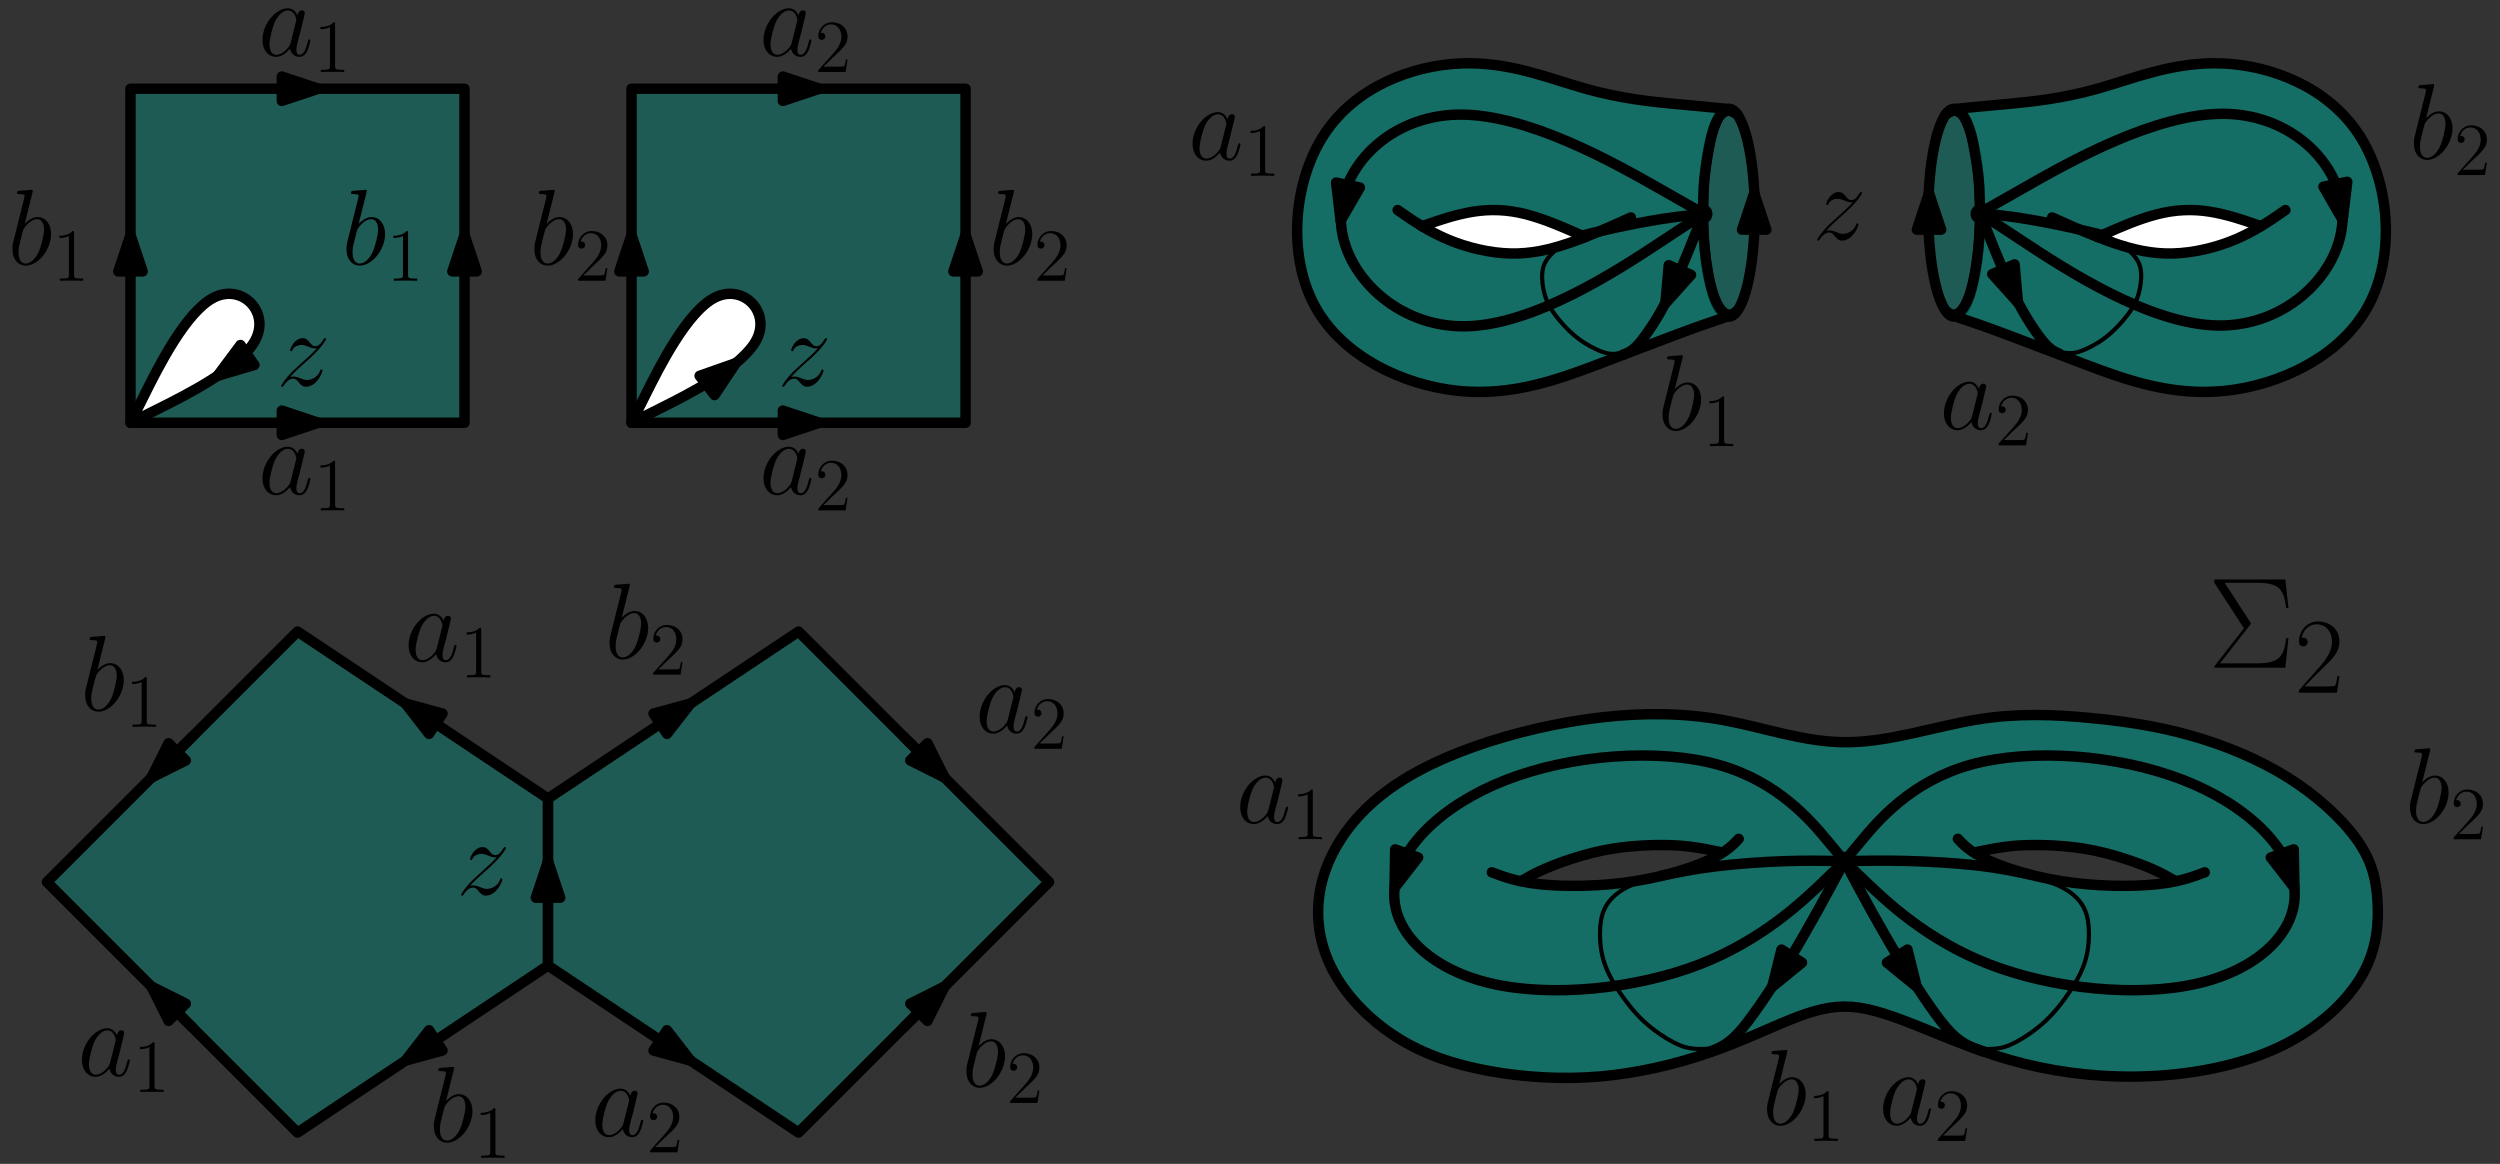 <?xml version="1.0" encoding="UTF-8"?>
<svg xmlns="http://www.w3.org/2000/svg" xmlns:xlink="http://www.w3.org/1999/xlink" width="479pt" height="223pt" viewBox="0 0 479 223" version="1.1">
<rect x="0" y="0" width="479" height="223" fill="#333333" stroke="none"/>
<defs>
<g>
<symbol overflow="visible" id="glyph0-0">
<path style="stroke:none;" d=""/>
</symbol>
<symbol overflow="visible" id="glyph0-1">
<path style="stroke:none;" d="M 2.625 -1.672 C 3.516 -2.688 4.234 -3.328 5.266 -4.25 C 6.5 -5.328 7.047 -5.844 7.328 -6.156 C 8.781 -7.578 9.5 -8.781 9.5 -8.938 C 9.5 -9.109 9.344 -9.109 9.297 -9.109 C 9.156 -9.109 9.109 -9.031 9 -8.875 C 8.484 -8 8 -7.562 7.453 -7.562 C 7.016 -7.562 6.797 -7.75 6.406 -8.234 C 5.969 -8.766 5.625 -9.109 5.016 -9.109 C 3.516 -9.109 2.609 -7.234 2.609 -6.797 C 2.609 -6.734 2.625 -6.609 2.812 -6.609 C 2.969 -6.609 3 -6.688 3.062 -6.844 C 3.406 -7.656 4.406 -7.812 4.797 -7.812 C 5.219 -7.812 5.641 -7.656 6.078 -7.484 C 6.859 -7.141 7.188 -7.141 7.391 -7.141 C 7.547 -7.141 7.625 -7.141 7.719 -7.172 C 7.047 -6.359 5.922 -5.375 5 -4.531 L 2.906 -2.609 C 1.656 -1.328 0.891 -0.109 0.891 0.047 C 0.891 0.172 0.984 0.203 1.109 0.203 C 1.234 0.203 1.266 0.188 1.406 -0.062 C 1.734 -0.578 2.391 -1.344 3.156 -1.344 C 3.594 -1.344 3.797 -1.203 4.219 -0.688 C 4.609 -0.234 4.953 0.203 5.625 0.203 C 7.641 0.203 8.797 -2.422 8.797 -2.891 C 8.797 -2.969 8.781 -3.094 8.578 -3.094 C 8.406 -3.094 8.391 -3.016 8.328 -2.812 C 7.875 -1.594 6.656 -1.094 5.844 -1.094 C 5.406 -1.094 5 -1.234 4.562 -1.422 C 3.734 -1.75 3.516 -1.75 3.25 -1.75 C 3.031 -1.75 2.812 -1.75 2.625 -1.672 Z M 2.625 -1.672 "/>
</symbol>
<symbol overflow="visible" id="glyph1-0">
<path style="stroke:none;" d=""/>
</symbol>
<symbol overflow="visible" id="glyph1-1">
<path style="stroke:none;" d="M 6.219 -2.453 C 6.109 -2.109 6.109 -2.062 5.828 -1.672 C 5.375 -1.094 4.469 -0.203 3.484 -0.203 C 2.641 -0.203 2.172 -0.969 2.172 -2.188 C 2.172 -3.328 2.812 -5.641 3.203 -6.5 C 3.906 -7.953 4.875 -8.703 5.688 -8.703 C 7.047 -8.703 7.312 -7 7.312 -6.844 C 7.312 -6.812 7.25 -6.547 7.234 -6.5 Z M 7.547 -7.75 C 7.312 -8.281 6.75 -9.109 5.688 -9.109 C 3.344 -9.109 0.828 -6.094 0.828 -3.031 C 0.828 -0.984 2.031 0.203 3.422 0.203 C 4.562 0.203 5.531 -0.688 6.109 -1.359 C 6.328 -0.141 7.297 0.203 7.906 0.203 C 8.531 0.203 9.031 -0.172 9.406 -0.906 C 9.734 -1.609 10.016 -2.875 10.016 -2.953 C 10.016 -3.062 9.938 -3.141 9.812 -3.141 C 9.625 -3.141 9.609 -3.031 9.516 -2.734 C 9.219 -1.516 8.812 -0.203 7.969 -0.203 C 7.375 -0.203 7.328 -0.75 7.328 -1.156 C 7.328 -1.625 7.391 -1.859 7.578 -2.672 C 7.719 -3.188 7.828 -3.641 8 -4.234 C 8.766 -7.328 8.938 -8.078 8.938 -8.203 C 8.938 -8.484 8.719 -8.719 8.406 -8.719 C 7.75 -8.719 7.578 -8 7.547 -7.75 Z M 7.547 -7.75 "/>
</symbol>
<symbol overflow="visible" id="glyph2-0">
<path style="stroke:none;" d=""/>
</symbol>
<symbol overflow="visible" id="glyph2-1">
<path style="stroke:none;" d="M 4.125 -9.188 C 4.125 -9.531 4.125 -9.531 3.844 -9.531 C 3.5 -9.156 2.781 -8.625 1.312 -8.625 L 1.312 -8.203 C 1.641 -8.203 2.359 -8.203 3.141 -8.578 L 3.141 -1.109 C 3.141 -0.594 3.094 -0.422 1.844 -0.422 L 1.391 -0.422 L 1.391 0 C 1.781 -0.031 3.172 -0.031 3.641 -0.031 C 4.109 -0.031 5.5 -0.031 5.875 0 L 5.875 -0.422 L 5.438 -0.422 C 4.172 -0.422 4.125 -0.594 4.125 -1.109 Z M 4.125 -9.188 "/>
</symbol>
<symbol overflow="visible" id="glyph2-2">
<path style="stroke:none;" d="M 6.312 -2.406 L 6 -2.406 C 5.953 -2.172 5.844 -1.375 5.688 -1.141 C 5.594 -1.016 4.781 -1.016 4.344 -1.016 L 1.688 -1.016 C 2.078 -1.344 2.953 -2.266 3.328 -2.609 C 5.516 -4.625 6.312 -5.359 6.312 -6.781 C 6.312 -8.438 5 -9.531 3.344 -9.531 C 1.672 -9.531 0.703 -8.125 0.703 -6.891 C 0.703 -6.156 1.328 -6.156 1.375 -6.156 C 1.672 -6.156 2.047 -6.375 2.047 -6.828 C 2.047 -7.234 1.781 -7.5 1.375 -7.5 C 1.25 -7.5 1.219 -7.5 1.172 -7.484 C 1.453 -8.469 2.219 -9.125 3.156 -9.125 C 4.375 -9.125 5.125 -8.109 5.125 -6.781 C 5.125 -5.562 4.422 -4.5 3.594 -3.578 L 0.703 -0.344 L 0.703 0 L 5.938 0 Z M 6.312 -2.406 "/>
</symbol>
<symbol overflow="visible" id="glyph3-0">
<path style="stroke:none;" d=""/>
</symbol>
<symbol overflow="visible" id="glyph3-1">
<path style="stroke:none;" d="M 4.766 -13.812 C 4.797 -13.906 4.828 -14.031 4.828 -14.125 C 4.828 -14.328 4.625 -14.328 4.578 -14.328 C 4.562 -14.328 3.828 -14.281 3.453 -14.234 C 3.094 -14.219 2.781 -14.172 2.422 -14.156 C 1.922 -14.109 1.781 -14.094 1.781 -13.719 C 1.781 -13.516 1.984 -13.516 2.188 -13.516 C 3.25 -13.516 3.25 -13.328 3.25 -13.109 C 3.25 -12.969 3.078 -12.375 3 -12 L 2.5 -10.016 C 2.297 -9.188 1.109 -4.5 1.031 -4.125 C 0.922 -3.609 0.922 -3.266 0.922 -3 C 0.922 -0.891 2.109 0.203 3.453 0.203 C 5.844 0.203 8.328 -2.875 8.328 -5.859 C 8.328 -7.766 7.25 -9.109 5.703 -9.109 C 4.625 -9.109 3.656 -8.219 3.266 -7.812 Z M 3.469 -0.203 C 2.812 -0.203 2.094 -0.703 2.094 -2.312 C 2.094 -3 2.141 -3.391 2.516 -4.828 C 2.578 -5.109 2.906 -6.422 3 -6.688 C 3.031 -6.859 4.25 -8.703 5.656 -8.703 C 6.562 -8.703 6.984 -7.781 6.984 -6.719 C 6.984 -5.719 6.406 -3.391 5.891 -2.312 C 5.375 -1.203 4.422 -0.203 3.469 -0.203 Z M 3.469 -0.203 "/>
</symbol>
<symbol overflow="visible" id="glyph4-0">
<path style="stroke:none;" d=""/>
</symbol>
<symbol overflow="visible" id="glyph4-1">
<path style="stroke:none;" d="M 4.125 -9.188 C 4.125 -9.531 4.125 -9.531 3.844 -9.531 C 3.5 -9.156 2.781 -8.625 1.312 -8.625 L 1.312 -8.203 C 1.641 -8.203 2.359 -8.203 3.141 -8.578 L 3.141 -1.109 C 3.141 -0.594 3.094 -0.422 1.844 -0.422 L 1.391 -0.422 L 1.391 0 C 1.781 -0.031 3.172 -0.031 3.641 -0.031 C 4.109 -0.031 5.5 -0.031 5.875 0 L 5.875 -0.422 L 5.438 -0.422 C 4.172 -0.422 4.125 -0.594 4.125 -1.109 Z M 4.125 -9.188 "/>
</symbol>
<symbol overflow="visible" id="glyph4-2">
<path style="stroke:none;" d="M 6.312 -2.406 L 6 -2.406 C 5.953 -2.172 5.844 -1.375 5.688 -1.141 C 5.594 -1.016 4.781 -1.016 4.344 -1.016 L 1.688 -1.016 C 2.078 -1.344 2.953 -2.266 3.328 -2.609 C 5.516 -4.625 6.312 -5.359 6.312 -6.781 C 6.312 -8.438 5 -9.531 3.344 -9.531 C 1.672 -9.531 0.703 -8.125 0.703 -6.891 C 0.703 -6.156 1.328 -6.156 1.375 -6.156 C 1.672 -6.156 2.047 -6.375 2.047 -6.828 C 2.047 -7.234 1.781 -7.5 1.375 -7.5 C 1.25 -7.5 1.219 -7.5 1.172 -7.484 C 1.453 -8.469 2.219 -9.125 3.156 -9.125 C 4.375 -9.125 5.125 -8.109 5.125 -6.781 C 5.125 -5.562 4.422 -4.5 3.594 -3.578 L 0.703 -0.344 L 0.703 0 L 5.938 0 Z M 6.312 -2.406 "/>
</symbol>
<symbol overflow="visible" id="glyph5-0">
<path style="stroke:none;" d=""/>
</symbol>
<symbol overflow="visible" id="glyph5-1">
<path style="stroke:none;" d="M 8 -8.156 C 8.172 -8.344 8.172 -8.406 8.172 -8.469 C 8.172 -8.578 8.078 -8.719 8.047 -8.766 L 3.172 -16.281 L 9.172 -16.281 C 13.281 -16.281 14.516 -15.391 14.938 -11.453 L 15.391 -11.453 L 14.797 -16.922 L 1.688 -16.922 C 1.172 -16.922 1.141 -16.906 1.141 -16.375 L 6.859 -7.562 L 1.344 -0.469 C 1.172 -0.25 1.172 -0.219 1.172 -0.172 C 1.172 0 1.312 0 1.688 0 L 14.797 0 L 15.391 -5.672 L 14.938 -5.672 C 14.547 -1.656 13.141 -0.844 9.125 -0.844 L 2.281 -0.844 Z M 8 -8.156 "/>
</symbol>
<symbol overflow="visible" id="glyph6-0">
<path style="stroke:none;" d=""/>
</symbol>
<symbol overflow="visible" id="glyph6-1">
<path style="stroke:none;" d="M 8.609 -3.203 L 8.234 -3.203 C 8.031 -1.734 7.875 -1.484 7.781 -1.359 C 7.688 -1.203 6.203 -1.203 5.906 -1.203 L 1.938 -1.203 C 2.688 -2 4.125 -3.469 5.891 -5.172 C 7.141 -6.359 8.609 -7.766 8.609 -9.812 C 8.609 -12.25 6.672 -13.656 4.5 -13.656 C 2.234 -13.656 0.844 -11.656 0.844 -9.797 C 0.844 -8.984 1.453 -8.875 1.688 -8.875 C 1.906 -8.875 2.516 -9 2.516 -9.734 C 2.516 -10.375 1.984 -10.562 1.688 -10.562 C 1.562 -10.562 1.453 -10.531 1.359 -10.5 C 1.75 -12.25 2.953 -13.109 4.219 -13.109 C 6.016 -13.109 7.188 -11.688 7.188 -9.812 C 7.188 -8.016 6.141 -6.469 4.953 -5.125 L 0.844 -0.469 L 0.844 0 L 8.125 0 Z M 8.609 -3.203 "/>
</symbol>
</g>
</defs>
<g id="surface26157">
<path style=" stroke:none;fill-rule:evenodd;fill:rgb(0%,58.8%,53.3%);fill-opacity:0.6;" d="M 291.355 168.855 C 291.355 168.855 291.355 168.855 291.832 168.598 C 292.305 168.336 293.254 167.82 294.859 167.109 C 296.461 166.398 298.727 165.492 300.801 164.785 C 302.875 164.074 304.762 163.559 306.695 163.152 C 308.629 162.746 310.609 162.449 312.516 162.262 C 314.422 162.074 316.254 161.992 318.062 161.992 C 319.871 161.996 321.656 162.082 322.98 162.191 C 324.309 162.297 325.176 162.426 326.227 162.656 C 327.281 162.887 328.516 163.223 329.137 163.387 C 329.754 163.555 329.754 163.555 329.754 163.555 C 329.754 163.555 329.754 163.555 329.074 163.883 C 328.398 164.211 327.043 164.867 324.797 165.656 C 322.547 166.441 319.41 167.359 316.418 168.02 C 313.43 168.68 310.586 169.082 307.988 169.324 C 305.387 169.566 303.031 169.648 301.176 169.66 C 299.32 169.672 297.965 169.617 296.414 169.473 C 294.859 169.328 293.109 169.09 292.234 168.973 C 291.355 168.855 291.355 168.855 291.355 168.855 Z M 378.426 163.305 C 378.426 163.305 378.426 163.305 379.406 163.129 C 380.387 162.949 382.348 162.59 384.359 162.359 C 386.371 162.125 388.434 162.02 390.574 162.031 C 392.715 162.043 394.934 162.172 396.973 162.406 C 399.012 162.637 400.875 162.965 402.707 163.395 C 404.535 163.824 406.336 164.352 407.953 164.891 C 409.57 165.43 411.012 165.984 412.367 166.668 C 413.723 167.355 414.992 168.168 415.629 168.578 C 416.266 168.984 416.27 168.984 416.27 168.984 C 416.27 168.984 416.27 168.984 415.422 169.086 C 414.578 169.188 412.891 169.391 411.355 169.516 C 409.82 169.641 408.445 169.688 406.699 169.672 C 404.953 169.656 402.844 169.578 400.648 169.398 C 398.449 169.215 396.168 168.926 394.078 168.57 C 391.992 168.219 390.094 167.793 388.449 167.363 C 386.805 166.934 385.406 166.5 383.777 165.82 C 382.148 165.145 380.289 164.227 379.359 163.766 C 378.426 163.305 378.426 163.305 378.426 163.305 Z M 330.5 138.023 C 322.77 136.582 314.934 136.516 306.801 137.453 C 298.668 138.391 290.23 140.332 282.699 142.977 C 275.168 145.621 268.539 148.969 263.453 153.352 C 258.363 157.738 254.816 163.16 253.344 168.75 C 251.871 174.34 252.473 180.098 255.082 185.355 C 257.695 190.609 262.312 195.363 267.57 198.711 C 272.824 202.059 278.715 204 285.344 205.203 C 291.973 206.41 299.336 206.879 306.633 206.242 C 313.93 205.605 321.16 203.867 327.387 201.723 C 333.613 199.582 338.836 197.035 343.188 195.297 C 347.539 193.555 351.02 192.617 354.867 192.918 C 358.719 193.223 362.938 194.762 368.324 196.938 C 373.715 199.113 380.277 201.926 387.773 203.797 C 395.273 205.672 403.707 206.609 412.344 206.176 C 420.98 205.738 429.816 203.934 436.98 200.484 C 444.145 197.035 449.633 191.949 452.547 186.895 C 455.457 181.84 455.793 176.82 455.523 172.566 C 455.258 168.316 454.387 164.836 451.574 160.887 C 448.762 156.934 444.012 152.516 438.352 148.969 C 432.695 145.422 426.137 142.742 419.742 140.934 C 413.348 139.125 407.121 138.191 400.426 137.555 C 393.73 136.918 386.57 136.582 378.668 137.887 C 370.77 139.195 362.133 142.141 354 142.207 C 345.863 142.273 338.234 139.461 330.5 138.023 Z M 330.5 138.023 "/>
<path style="fill-rule:evenodd;fill:rgb(0%,58.8%,53.3%);fill-opacity:0.4;stroke-width:2;stroke-linecap:butt;stroke-linejoin:round;stroke:rgb(0%,0%,0%);stroke-opacity:1;stroke-miterlimit:10;" d="M 64 768 L 64 704 L 128 704 L 128 768 Z M 64 768 " transform="matrix(1,0,0,-1,-39,785)"/>
<path style="fill-rule:evenodd;fill:rgb(0%,58.8%,53.3%);fill-opacity:0.4;stroke-width:2;stroke-linecap:butt;stroke-linejoin:round;stroke:rgb(0%,0%,0%);stroke-opacity:1;stroke-miterlimit:10;" d="M 160 768 L 160 704 L 224 704 L 224 768 Z M 160 768 " transform="matrix(1,0,0,-1,-39,785)"/>
<path style="fill-rule:evenodd;fill:rgb(0%,58.8%,53.3%);fill-opacity:0.4;stroke-width:2;stroke-linecap:butt;stroke-linejoin:round;stroke:rgb(0%,0%,0%);stroke-opacity:1;stroke-miterlimit:10;" d="M 144 600 L 144 632 L 96 664 L 48 616 L 96 568 Z M 144 600 " transform="matrix(1,0,0,-1,-39,785)"/>
<path style="fill-rule:evenodd;fill:rgb(0%,58.8%,53.3%);fill-opacity:0.4;stroke-width:2;stroke-linecap:butt;stroke-linejoin:round;stroke:rgb(0%,0%,0%);stroke-opacity:1;stroke-miterlimit:10;" d="M 144 632 L 192 664 L 240 616 L 192 568 L 144 600 Z M 144 632 " transform="matrix(1,0,0,-1,-39,785)"/>
<path style="fill-rule:evenodd;fill:rgb(100%,100%,100%);fill-opacity:1;stroke-width:2;stroke-linecap:butt;stroke-linejoin:round;stroke:rgb(0%,0%,0%);stroke-opacity:1;stroke-miterlimit:10;" d="M 160 704 C 160 704 160 704 165.332 706.668 C 170.668 709.332 181.332 714.668 184 720 C 186.668 725.332 181.332 730.668 176 728 C 170.668 725.332 165.332 714.668 162.668 709.332 C 160 704 160 704 160 704 Z M 160 704 " transform="matrix(1,0,0,-1,-39,785)"/>
<path style="fill-rule:evenodd;fill:rgb(100%,100%,100%);fill-opacity:1;stroke-width:2;stroke-linecap:butt;stroke-linejoin:round;stroke:rgb(0%,0%,0%);stroke-opacity:1;stroke-miterlimit:10;" d="M 64 704 C 64 704 64 704 69.332 706.668 C 74.668 709.332 85.332 714.668 88 720 C 90.668 725.332 85.332 730.668 80 728 C 74.668 725.332 69.332 714.668 66.668 709.332 C 64 704 64 704 64 704 Z M 64 704 " transform="matrix(1,0,0,-1,-39,785)"/>
<path style="fill:none;stroke-width:2;stroke-linecap:butt;stroke-linejoin:round;stroke:rgb(0%,0%,0%);stroke-opacity:1;stroke-miterlimit:10;" d="M 144 612 L 144 620 " transform="matrix(1,0,0,-1,-39,785)"/>
<path style="fill-rule:evenodd;fill:rgb(0%,0%,0%);fill-opacity:1;stroke-width:2;stroke-linecap:butt;stroke-linejoin:round;stroke:rgb(0%,0%,0%);stroke-opacity:1;stroke-miterlimit:10;" d="M 144 620 L 141.668 613 L 146.332 613 Z M 144 620 " transform="matrix(1,0,0,-1,-39,785)"/>
<path style="fill:none;stroke-width:2;stroke-linecap:butt;stroke-linejoin:round;stroke:rgb(0%,0%,0%);stroke-opacity:1;stroke-miterlimit:10;" d="M 76 644 L 68 636 " transform="matrix(1,0,0,-1,-39,785)"/>
<path style="fill-rule:evenodd;fill:rgb(0%,0%,0%);fill-opacity:1;stroke-width:2;stroke-linecap:butt;stroke-linejoin:round;stroke:rgb(0%,0%,0%);stroke-opacity:1;stroke-miterlimit:10;" d="M 68 636 L 74.598 639.301 L 71.301 642.598 Z M 68 636 " transform="matrix(1,0,0,-1,-39,785)"/>
<path style="fill:none;stroke-width:2;stroke-linecap:butt;stroke-linejoin:round;stroke:rgb(0%,0%,0%);stroke-opacity:1;stroke-miterlimit:10;" d="M 76 588 L 68 596 " transform="matrix(1,0,0,-1,-39,785)"/>
<path style="fill-rule:evenodd;fill:rgb(0%,0%,0%);fill-opacity:1;stroke-width:2;stroke-linecap:butt;stroke-linejoin:round;stroke:rgb(0%,0%,0%);stroke-opacity:1;stroke-miterlimit:10;" d="M 68 596 L 71.301 589.402 L 74.598 592.699 Z M 68 596 " transform="matrix(1,0,0,-1,-39,785)"/>
<path style="fill:none;stroke-width:2;stroke-linecap:butt;stroke-linejoin:round;stroke:rgb(0%,0%,0%);stroke-opacity:1;stroke-miterlimit:10;" d="M 212 644 L 220 636 " transform="matrix(1,0,0,-1,-39,785)"/>
<path style="fill-rule:evenodd;fill:rgb(0%,0%,0%);fill-opacity:1;stroke-width:2;stroke-linecap:butt;stroke-linejoin:round;stroke:rgb(0%,0%,0%);stroke-opacity:1;stroke-miterlimit:10;" d="M 220 636 L 216.699 642.598 L 213.402 639.301 Z M 220 636 " transform="matrix(1,0,0,-1,-39,785)"/>
<path style="fill:none;stroke-width:2;stroke-linecap:butt;stroke-linejoin:round;stroke:rgb(0%,0%,0%);stroke-opacity:1;stroke-miterlimit:10;" d="M 212 588 L 220 596 " transform="matrix(1,0,0,-1,-39,785)"/>
<path style="fill-rule:evenodd;fill:rgb(0%,0%,0%);fill-opacity:1;stroke-width:2;stroke-linecap:butt;stroke-linejoin:round;stroke:rgb(0%,0%,0%);stroke-opacity:1;stroke-miterlimit:10;" d="M 220 596 L 213.402 592.699 L 216.699 589.402 Z M 220 596 " transform="matrix(1,0,0,-1,-39,785)"/>
<path style="fill:none;stroke-width:2;stroke-linecap:butt;stroke-linejoin:round;stroke:rgb(0%,0%,0%);stroke-opacity:1;stroke-miterlimit:10;" d="M 123.328 645.781 L 116.672 650.219 " transform="matrix(1,0,0,-1,-39,785)"/>
<path style="fill-rule:evenodd;fill:rgb(0%,0%,0%);fill-opacity:1;stroke-width:2;stroke-linecap:butt;stroke-linejoin:round;stroke:rgb(0%,0%,0%);stroke-opacity:1;stroke-miterlimit:10;" d="M 116.672 650.219 L 121.203 644.395 L 123.789 648.273 Z M 116.672 650.219 " transform="matrix(1,0,0,-1,-39,785)"/>
<path style="fill:none;stroke-width:2;stroke-linecap:butt;stroke-linejoin:round;stroke:rgb(0%,0%,0%);stroke-opacity:1;stroke-miterlimit:10;" d="M 123.328 586.219 L 116.672 581.781 " transform="matrix(1,0,0,-1,-39,785)"/>
<path style="fill-rule:evenodd;fill:rgb(0%,0%,0%);fill-opacity:1;stroke-width:2;stroke-linecap:butt;stroke-linejoin:round;stroke:rgb(0%,0%,0%);stroke-opacity:1;stroke-miterlimit:10;" d="M 116.672 581.781 L 123.789 583.727 L 121.203 587.605 Z M 116.672 581.781 " transform="matrix(1,0,0,-1,-39,785)"/>
<path style="fill:none;stroke-width:2;stroke-linecap:butt;stroke-linejoin:round;stroke:rgb(0%,0%,0%);stroke-opacity:1;stroke-miterlimit:10;" d="M 164.672 645.781 L 171.328 650.219 " transform="matrix(1,0,0,-1,-39,785)"/>
<path style="fill-rule:evenodd;fill:rgb(0%,0%,0%);fill-opacity:1;stroke-width:2;stroke-linecap:butt;stroke-linejoin:round;stroke:rgb(0%,0%,0%);stroke-opacity:1;stroke-miterlimit:10;" d="M 171.328 650.219 L 164.211 648.273 L 166.797 644.395 Z M 171.328 650.219 " transform="matrix(1,0,0,-1,-39,785)"/>
<path style="fill:none;stroke-width:2;stroke-linecap:butt;stroke-linejoin:round;stroke:rgb(0%,0%,0%);stroke-opacity:1;stroke-miterlimit:10;" d="M 164.672 586.219 L 171.328 581.781 " transform="matrix(1,0,0,-1,-39,785)"/>
<path style="fill-rule:evenodd;fill:rgb(0%,0%,0%);fill-opacity:1;stroke-width:2;stroke-linecap:butt;stroke-linejoin:round;stroke:rgb(0%,0%,0%);stroke-opacity:1;stroke-miterlimit:10;" d="M 171.328 581.781 L 166.797 587.605 L 164.211 583.727 Z M 171.328 581.781 " transform="matrix(1,0,0,-1,-39,785)"/>
<g style="fill:rgb(0%,0%,0%);fill-opacity:1;">
  <use xlink:href="#glyph0-1" x="87.454" y="171.404"/>
</g>
<g style="fill:rgb(0%,0%,0%);fill-opacity:1;">
  <use xlink:href="#glyph1-1" x="77.46" y="126.695"/>
</g>
<g style="fill:rgb(0%,0%,0%);fill-opacity:1;">
  <use xlink:href="#glyph2-1" x="88.081" y="129.794"/>
</g>
<g style="fill:rgb(0%,0%,0%);fill-opacity:1;">
  <use xlink:href="#glyph3-1" x="15.393" y="136.163"/>
</g>
<g style="fill:rgb(0%,0%,0%);fill-opacity:1;">
  <use xlink:href="#glyph4-1" x="23.995" y="139.262"/>
</g>
<g style="fill:rgb(0%,0%,0%);fill-opacity:1;">
  <use xlink:href="#glyph1-1" x="14.867" y="206.12"/>
</g>
<g style="fill:rgb(0%,0%,0%);fill-opacity:1;">
  <use xlink:href="#glyph2-1" x="25.488" y="209.219"/>
</g>
<g style="fill:rgb(0%,0%,0%);fill-opacity:1;">
  <use xlink:href="#glyph3-1" x="82.194" y="218.744"/>
</g>
<g style="fill:rgb(0%,0%,0%);fill-opacity:1;">
  <use xlink:href="#glyph4-1" x="90.796" y="221.843"/>
</g>
<g style="fill:rgb(0%,0%,0%);fill-opacity:1;">
  <use xlink:href="#glyph1-1" x="113.228" y="217.692"/>
</g>
<g style="fill:rgb(0%,0%,0%);fill-opacity:1;">
  <use xlink:href="#glyph2-2" x="123.849" y="220.791"/>
</g>
<g style="fill:rgb(0%,0%,0%);fill-opacity:1;">
  <use xlink:href="#glyph3-1" x="184.237" y="208.224"/>
</g>
<g style="fill:rgb(0%,0%,0%);fill-opacity:1;">
  <use xlink:href="#glyph4-2" x="192.839" y="211.323"/>
</g>
<g style="fill:rgb(0%,0%,0%);fill-opacity:1;">
  <use xlink:href="#glyph1-1" x="186.867" y="140.371"/>
</g>
<g style="fill:rgb(0%,0%,0%);fill-opacity:1;">
  <use xlink:href="#glyph2-2" x="197.488" y="143.47"/>
</g>
<g style="fill:rgb(0%,0%,0%);fill-opacity:1;">
  <use xlink:href="#glyph3-1" x="115.858" y="126.169"/>
</g>
<g style="fill:rgb(0%,0%,0%);fill-opacity:1;">
  <use xlink:href="#glyph4-2" x="124.46" y="129.268"/>
</g>
<g style="fill:rgb(0%,0%,0%);fill-opacity:1;">
  <use xlink:href="#glyph1-1" x="49.46" y="94.695"/>
</g>
<g style="fill:rgb(0%,0%,0%);fill-opacity:1;">
  <use xlink:href="#glyph2-1" x="60.081" y="97.794"/>
</g>
<g style="fill:rgb(0%,0%,0%);fill-opacity:1;">
  <use xlink:href="#glyph1-1" x="49.46" y="10.696"/>
</g>
<g style="fill:rgb(0%,0%,0%);fill-opacity:1;">
  <use xlink:href="#glyph2-1" x="60.081" y="13.795"/>
</g>
<g style="fill:rgb(0%,0%,0%);fill-opacity:1;">
  <use xlink:href="#glyph3-1" x="1.46" y="50.696"/>
</g>
<g style="fill:rgb(0%,0%,0%);fill-opacity:1;">
  <use xlink:href="#glyph4-1" x="10.062" y="53.795"/>
</g>
<g style="fill:rgb(0%,0%,0%);fill-opacity:1;">
  <use xlink:href="#glyph3-1" x="65.46" y="50.696"/>
</g>
<g style="fill:rgb(0%,0%,0%);fill-opacity:1;">
  <use xlink:href="#glyph4-1" x="74.062" y="53.795"/>
</g>
<g style="fill:rgb(0%,0%,0%);fill-opacity:1;">
  <use xlink:href="#glyph0-1" x="52.982" y="73.899"/>
</g>
<g style="fill:rgb(0%,0%,0%);fill-opacity:1;">
  <use xlink:href="#glyph1-1" x="145.46" y="94.695"/>
</g>
<g style="fill:rgb(0%,0%,0%);fill-opacity:1;">
  <use xlink:href="#glyph2-2" x="156.081" y="97.794"/>
</g>
<g style="fill:rgb(0%,0%,0%);fill-opacity:1;">
  <use xlink:href="#glyph1-1" x="145.46" y="10.696"/>
</g>
<g style="fill:rgb(0%,0%,0%);fill-opacity:1;">
  <use xlink:href="#glyph2-2" x="156.081" y="13.795"/>
</g>
<g style="fill:rgb(0%,0%,0%);fill-opacity:1;">
  <use xlink:href="#glyph3-1" x="101.46" y="50.696"/>
</g>
<g style="fill:rgb(0%,0%,0%);fill-opacity:1;">
  <use xlink:href="#glyph4-2" x="110.062" y="53.795"/>
</g>
<g style="fill:rgb(0%,0%,0%);fill-opacity:1;">
  <use xlink:href="#glyph3-1" x="189.46" y="50.696"/>
</g>
<g style="fill:rgb(0%,0%,0%);fill-opacity:1;">
  <use xlink:href="#glyph4-2" x="198.062" y="53.795"/>
</g>
<path style="fill:none;stroke-width:2;stroke-linecap:butt;stroke-linejoin:round;stroke:rgb(0%,0%,0%);stroke-opacity:1;stroke-miterlimit:10;" d="M 92 704 L 100 704 " transform="matrix(1,0,0,-1,-39,785)"/>
<path style="fill-rule:evenodd;fill:rgb(0%,0%,0%);fill-opacity:1;stroke-width:2;stroke-linecap:butt;stroke-linejoin:round;stroke:rgb(0%,0%,0%);stroke-opacity:1;stroke-miterlimit:10;" d="M 100 704 L 93 706.332 L 93 701.668 Z M 100 704 " transform="matrix(1,0,0,-1,-39,785)"/>
<path style="fill:none;stroke-width:2;stroke-linecap:butt;stroke-linejoin:round;stroke:rgb(0%,0%,0%);stroke-opacity:1;stroke-miterlimit:10;" d="M 128 732 L 128 740 " transform="matrix(1,0,0,-1,-39,785)"/>
<path style="fill-rule:evenodd;fill:rgb(0%,0%,0%);fill-opacity:1;stroke-width:2;stroke-linecap:butt;stroke-linejoin:round;stroke:rgb(0%,0%,0%);stroke-opacity:1;stroke-miterlimit:10;" d="M 128 740 L 125.668 733 L 130.332 733 Z M 128 740 " transform="matrix(1,0,0,-1,-39,785)"/>
<path style="fill:none;stroke-width:2;stroke-linecap:butt;stroke-linejoin:round;stroke:rgb(0%,0%,0%);stroke-opacity:1;stroke-miterlimit:10;" d="M 92 768 L 100 768 " transform="matrix(1,0,0,-1,-39,785)"/>
<path style="fill-rule:evenodd;fill:rgb(0%,0%,0%);fill-opacity:1;stroke-width:2;stroke-linecap:butt;stroke-linejoin:round;stroke:rgb(0%,0%,0%);stroke-opacity:1;stroke-miterlimit:10;" d="M 100 768 L 93 770.332 L 93 765.668 Z M 100 768 " transform="matrix(1,0,0,-1,-39,785)"/>
<path style="fill:none;stroke-width:2;stroke-linecap:butt;stroke-linejoin:round;stroke:rgb(0%,0%,0%);stroke-opacity:1;stroke-miterlimit:10;" d="M 64 732 L 64 740 " transform="matrix(1,0,0,-1,-39,785)"/>
<path style="fill-rule:evenodd;fill:rgb(0%,0%,0%);fill-opacity:1;stroke-width:2;stroke-linecap:butt;stroke-linejoin:round;stroke:rgb(0%,0%,0%);stroke-opacity:1;stroke-miterlimit:10;" d="M 64 740 L 61.668 733 L 66.332 733 Z M 64 740 " transform="matrix(1,0,0,-1,-39,785)"/>
<path style="fill:none;stroke-width:2;stroke-linecap:butt;stroke-linejoin:round;stroke:rgb(0%,0%,0%);stroke-opacity:1;stroke-miterlimit:10;" d="M 188 704 L 196 704 " transform="matrix(1,0,0,-1,-39,785)"/>
<path style="fill-rule:evenodd;fill:rgb(0%,0%,0%);fill-opacity:1;stroke-width:2;stroke-linecap:butt;stroke-linejoin:round;stroke:rgb(0%,0%,0%);stroke-opacity:1;stroke-miterlimit:10;" d="M 196 704 L 189 706.332 L 189 701.668 Z M 196 704 " transform="matrix(1,0,0,-1,-39,785)"/>
<path style="fill:none;stroke-width:2;stroke-linecap:butt;stroke-linejoin:round;stroke:rgb(0%,0%,0%);stroke-opacity:1;stroke-miterlimit:10;" d="M 224 732 L 224 740 " transform="matrix(1,0,0,-1,-39,785)"/>
<path style="fill-rule:evenodd;fill:rgb(0%,0%,0%);fill-opacity:1;stroke-width:2;stroke-linecap:butt;stroke-linejoin:round;stroke:rgb(0%,0%,0%);stroke-opacity:1;stroke-miterlimit:10;" d="M 224 740 L 221.668 733 L 226.332 733 Z M 224 740 " transform="matrix(1,0,0,-1,-39,785)"/>
<path style="fill:none;stroke-width:2;stroke-linecap:butt;stroke-linejoin:round;stroke:rgb(0%,0%,0%);stroke-opacity:1;stroke-miterlimit:10;" d="M 188 768 L 196 768 " transform="matrix(1,0,0,-1,-39,785)"/>
<path style="fill-rule:evenodd;fill:rgb(0%,0%,0%);fill-opacity:1;stroke-width:2;stroke-linecap:butt;stroke-linejoin:round;stroke:rgb(0%,0%,0%);stroke-opacity:1;stroke-miterlimit:10;" d="M 196 768 L 189 770.332 L 189 765.668 Z M 196 768 " transform="matrix(1,0,0,-1,-39,785)"/>
<path style="fill:none;stroke-width:2;stroke-linecap:butt;stroke-linejoin:round;stroke:rgb(0%,0%,0%);stroke-opacity:1;stroke-miterlimit:10;" d="M 160 732 L 160 740 " transform="matrix(1,0,0,-1,-39,785)"/>
<path style="fill-rule:evenodd;fill:rgb(0%,0%,0%);fill-opacity:1;stroke-width:2;stroke-linecap:butt;stroke-linejoin:round;stroke:rgb(0%,0%,0%);stroke-opacity:1;stroke-miterlimit:10;" d="M 160 740 L 157.668 733 L 162.332 733 Z M 160 740 " transform="matrix(1,0,0,-1,-39,785)"/>
<path style="fill:none;stroke-width:2;stroke-linecap:butt;stroke-linejoin:round;stroke:rgb(0%,0%,0%);stroke-opacity:1;stroke-miterlimit:10;" d="M 84.008 715.441 C 84.008 715.441 84.008 715.441 83.734 715.23 C 83.465 715.02 82.922 714.598 82.363 714.188 C 81.809 713.781 81.234 713.383 80.949 713.184 C 80.664 712.984 80.664 712.984 80.664 712.984 " transform="matrix(1,0,0,-1,-39,785)"/>
<path style="fill-rule:evenodd;fill:rgb(0%,0%,0%);fill-opacity:1;stroke-width:2;stroke-linecap:butt;stroke-linejoin:round;stroke:rgb(0%,0%,0%);stroke-opacity:1;stroke-miterlimit:10;" d="M 80.664 712.984 L 87.738 715.074 L 85.074 718.898 Z M 80.664 712.984 " transform="matrix(1,0,0,-1,-39,785)"/>
<g style="fill:rgb(0%,0%,0%);fill-opacity:1;">
  <use xlink:href="#glyph0-1" x="148.982" y="73.899"/>
</g>
<path style="fill:none;stroke-width:2;stroke-linecap:butt;stroke-linejoin:round;stroke:rgb(0%,0%,0%);stroke-opacity:1;stroke-miterlimit:10;" d="M 180.008 715.441 C 180.008 715.441 180.008 715.441 179.734 715.23 C 179.465 715.02 178.922 714.598 178.363 714.188 C 177.809 713.781 177.234 713.383 176.949 713.184 C 176.664 712.984 176.664 712.984 176.664 712.984 " transform="matrix(1,0,0,-1,-39,785)"/>
<path style="fill-rule:evenodd;fill:rgb(0%,0%,0%);fill-opacity:1;stroke-width:2;stroke-linecap:butt;stroke-linejoin:round;stroke:rgb(0%,0%,0%);stroke-opacity:1;stroke-miterlimit:10;" d="M 180.008 715.441 L 173.047 712.992 L 175.906 709.309 Z M 180.008 715.441 " transform="matrix(1,0,0,-1,-39,785)"/>
<path style="fill:none;stroke-width:2;stroke-linecap:butt;stroke-linejoin:round;stroke:rgb(0%,0%,0%);stroke-opacity:1;stroke-miterlimit:10;" d="M 369.5 646.977 C 361.77 648.418 353.934 648.484 345.801 647.547 C 337.668 646.609 329.23 644.668 321.699 642.023 C 314.168 639.379 307.539 636.031 302.453 631.648 C 297.363 627.262 293.816 621.84 292.344 616.25 C 290.871 610.66 291.473 604.902 294.082 599.645 C 296.695 594.391 301.312 589.637 306.57 586.289 C 311.824 582.941 317.715 581 324.344 579.797 C 330.973 578.59 338.336 578.121 345.633 578.758 C 352.93 579.395 360.16 581.133 366.387 583.277 C 372.613 585.418 377.836 587.965 382.188 589.703 C 386.539 591.445 390.02 592.383 393.867 592.082 C 397.719 591.777 401.938 590.238 407.324 588.062 C 412.715 585.887 419.277 583.074 426.773 581.203 C 434.273 579.328 442.707 578.391 451.344 578.824 C 459.98 579.262 468.816 581.066 475.98 584.516 C 483.145 587.965 488.633 593.051 491.547 598.105 C 494.457 603.16 494.793 608.18 494.523 612.434 C 494.258 616.684 493.387 620.164 490.574 624.113 C 487.762 628.066 483.012 632.484 477.352 636.031 C 471.695 639.578 465.137 642.258 458.742 644.066 C 452.348 645.875 446.121 646.809 439.426 647.445 C 432.73 648.082 425.57 648.418 417.668 647.113 C 409.77 645.805 401.133 642.859 393 642.793 C 384.863 642.727 377.234 645.539 369.5 646.977 Z M 369.5 646.977 " transform="matrix(1,0,0,-1,-39,785)"/>
<g style="fill:rgb(0%,0%,0%);fill-opacity:1;">
  <use xlink:href="#glyph5-1" x="423.076" y="127.942"/>
</g>
<g style="fill:rgb(0%,0%,0%);fill-opacity:1;">
  <use xlink:href="#glyph6-1" x="439.624" y="132.724"/>
</g>
<path style="fill-rule:evenodd;fill:rgb(0%,58.8%,53.3%);fill-opacity:0.4;stroke-width:2;stroke-linecap:butt;stroke-linejoin:round;stroke:rgb(0%,0%,0%);stroke-opacity:1;stroke-miterlimit:10;" d="M 370.238 724.332 C 372.984 724.332 375.215 733.25 375.215 744.25 C 375.215 755.246 372.984 764.164 370.238 764.164 C 367.488 764.164 365.258 755.246 365.258 744.25 C 365.258 733.25 367.488 724.332 370.238 724.332 Z M 370.238 724.332 " transform="matrix(1,0,0,-1,-39,785)"/>
<path style="fill-rule:evenodd;fill:rgb(0%,58.8%,53.3%);fill-opacity:0.6;stroke-width:2;stroke-linecap:butt;stroke-linejoin:round;stroke:rgb(0%,0%,0%);stroke-opacity:1;stroke-miterlimit:10;" d="M 371.887 763.043 C 371.887 763.043 371.887 763.043 371.762 763.172 C 371.641 763.305 371.395 763.566 371.121 763.754 C 370.848 763.938 370.539 764.051 368.957 764.23 C 367.371 764.414 364.508 764.66 360.07 765.074 C 355.633 765.492 349.625 766.078 342.754 768.012 C 335.879 769.949 328.148 773.234 318.867 772.848 C 309.59 772.461 298.762 768.402 292.77 759.316 C 286.777 750.23 285.617 736.117 290.934 726.352 C 296.25 716.59 308.043 711.176 318.387 710.113 C 328.727 709.051 337.621 712.336 345.152 715.18 C 352.684 718.023 358.852 720.422 362.914 721.906 C 366.98 723.387 368.941 723.949 370.117 724.438 C 371.293 724.926 371.688 725.336 371.719 725.355 C 371.754 725.379 371.426 725.004 370.965 724.828 C 370.504 724.648 369.91 724.664 369.352 725.062 C 368.793 725.457 368.266 726.238 367.828 727.172 C 367.391 728.109 367.039 729.199 366.715 730.562 C 366.391 731.926 366.098 733.562 365.879 735.148 C 365.664 736.734 365.523 738.273 365.434 739.766 C 365.344 741.258 365.301 742.703 365.305 744.273 C 365.312 745.84 365.363 747.531 365.434 748.898 C 365.508 750.262 365.598 751.301 365.805 752.773 C 366.008 754.242 366.328 756.145 366.594 757.473 C 366.863 758.801 367.074 759.551 367.285 760.184 C 367.492 760.812 367.695 761.324 367.914 761.781 C 368.133 762.238 368.363 762.645 368.73 763.031 C 369.098 763.418 369.602 763.789 370.148 763.789 C 370.699 763.785 371.293 763.414 371.59 763.227 C 371.887 763.043 371.887 763.043 371.887 763.043 Z M 371.887 763.043 " transform="matrix(1,0,0,-1,-39,785)"/>
<path style=" stroke:none;fill-rule:evenodd;fill:rgb(100%,100%,100%);fill-opacity:1;" d="M 272.762 43.23 C 272.762 43.23 272.762 43.23 273.051 43.129 C 273.34 43.031 273.914 42.832 274.695 42.574 C 275.477 42.316 276.461 41.996 277.531 41.691 C 278.602 41.387 279.754 41.094 281.051 40.859 C 282.348 40.621 283.785 40.438 285.078 40.367 C 286.375 40.297 287.523 40.336 288.672 40.457 C 289.82 40.578 290.965 40.777 292.137 41.062 C 293.312 41.348 294.52 41.715 295.598 42.082 C 296.676 42.449 297.633 42.812 298.434 43.137 C 299.238 43.457 299.895 43.734 300.68 44.137 C 301.469 44.535 302.383 45.062 302.84 45.328 C 303.301 45.59 303.301 45.59 303.301 45.59 C 303.301 45.59 303.301 45.59 302.762 45.781 C 302.223 45.977 301.148 46.363 299.938 46.746 C 298.727 47.129 297.387 47.504 295.996 47.797 C 294.609 48.094 293.18 48.301 291.969 48.41 C 290.758 48.523 289.766 48.531 288.746 48.48 C 287.727 48.434 286.672 48.324 285.637 48.164 C 284.598 48.008 283.57 47.801 282.473 47.516 C 281.375 47.234 280.207 46.879 279.266 46.559 C 278.324 46.238 277.613 45.953 276.797 45.582 C 275.984 45.215 275.066 44.762 274.375 44.355 C 273.688 43.949 273.223 43.59 272.992 43.41 C 272.762 43.23 272.762 43.23 272.762 43.23 Z M 272.762 43.23 "/>
<path style="fill:none;stroke-width:2;stroke-linecap:round;stroke-linejoin:round;stroke:rgb(0%,0%,0%);stroke-opacity:1;stroke-miterlimit:10;" d="M 306.793 744.754 C 306.793 744.754 306.793 744.754 308.273 743.734 C 309.754 742.711 312.719 740.672 316.367 739.129 C 320.02 737.582 324.359 736.535 328.344 736.434 C 332.328 736.328 335.961 737.164 339.758 738.473 C 343.555 739.781 347.52 741.559 349.504 742.449 C 351.484 743.34 351.484 743.34 351.484 743.34 " transform="matrix(1,0,0,-1,-39,785)"/>
<path style="fill:none;stroke-width:2;stroke-linecap:round;stroke-linejoin:round;stroke:rgb(0%,0%,0%);stroke-opacity:1;stroke-miterlimit:10;" d="M 311.453 741.656 C 311.453 741.656 311.453 741.656 313.094 742.227 C 314.738 742.793 318.027 743.93 321.297 744.445 C 324.566 744.961 327.824 744.859 331.395 743.941 C 334.965 743.027 338.848 741.301 340.793 740.438 C 342.734 739.574 342.734 739.574 342.734 739.574 " transform="matrix(1,0,0,-1,-39,785)"/>
<path style="fill-rule:evenodd;fill:rgb(0%,58.8%,53.3%);fill-opacity:0.4;stroke-width:2;stroke-linecap:butt;stroke-linejoin:round;stroke:rgb(0%,0%,0%);stroke-opacity:1;stroke-miterlimit:10;" d="M 413.434 724.332 C 410.684 724.332 408.453 733.25 408.453 744.25 C 408.453 755.246 410.684 764.164 413.434 764.164 C 416.184 764.164 418.414 755.246 418.414 744.25 C 418.414 733.25 416.184 724.332 413.434 724.332 Z M 413.434 724.332 " transform="matrix(1,0,0,-1,-39,785)"/>
<path style="fill-rule:evenodd;fill:rgb(0%,58.8%,53.3%);fill-opacity:0.6;stroke-width:2;stroke-linecap:butt;stroke-linejoin:round;stroke:rgb(0%,0%,0%);stroke-opacity:1;stroke-miterlimit:10;" d="M 411.781 763.043 C 411.781 763.043 411.781 763.043 411.902 763.172 C 412.023 763.305 412.27 763.566 412.547 763.754 C 412.82 763.938 413.125 764.051 414.711 764.23 C 416.293 764.414 419.156 764.66 423.594 765.074 C 428.031 765.492 434.043 766.078 440.914 768.012 C 447.785 769.949 455.52 773.234 464.797 772.848 C 474.078 772.461 484.902 768.402 490.898 759.316 C 496.891 750.23 498.051 736.117 492.734 726.352 C 487.418 716.59 475.625 711.176 465.281 710.113 C 454.938 709.051 446.047 712.336 438.516 715.18 C 430.984 718.023 424.816 720.422 420.75 721.906 C 416.688 723.387 414.727 723.949 413.551 724.438 C 412.371 724.926 411.98 725.336 411.945 725.355 C 411.914 725.379 412.242 725.004 412.703 724.828 C 413.164 724.648 413.758 724.664 414.316 725.062 C 414.875 725.457 415.398 726.238 415.84 727.172 C 416.277 728.109 416.629 729.199 416.949 730.562 C 417.273 731.926 417.57 733.562 417.785 735.148 C 418.004 736.734 418.145 738.273 418.234 739.766 C 418.324 741.258 418.367 742.703 418.359 744.273 C 418.355 745.84 418.301 747.531 418.23 748.898 C 418.16 750.262 418.066 751.301 417.863 752.773 C 417.656 754.242 417.336 756.145 417.07 757.473 C 416.805 758.801 416.59 759.551 416.383 760.184 C 416.172 760.812 415.969 761.324 415.75 761.781 C 415.535 762.238 415.305 762.645 414.938 763.031 C 414.57 763.418 414.066 763.789 413.516 763.789 C 412.969 763.785 412.375 763.414 412.078 763.227 C 411.781 763.043 411.781 763.043 411.781 763.043 Z M 411.781 763.043 " transform="matrix(1,0,0,-1,-39,785)"/>
<path style=" stroke:none;fill-rule:evenodd;fill:rgb(100%,100%,100%);fill-opacity:1;" d="M 432.902 43.23 C 432.902 43.23 432.902 43.23 432.617 43.129 C 432.328 43.031 431.754 42.832 430.973 42.574 C 430.191 42.316 429.207 41.996 428.137 41.691 C 427.066 41.387 425.91 41.094 424.613 40.859 C 423.32 40.621 421.883 40.438 420.586 40.367 C 419.293 40.297 418.141 40.336 416.992 40.457 C 415.848 40.578 414.703 40.777 413.527 41.062 C 412.352 41.348 411.148 41.715 410.066 42.082 C 408.988 42.449 408.035 42.812 407.23 43.137 C 406.426 43.457 405.77 43.734 404.984 44.137 C 404.199 44.535 403.281 45.062 402.824 45.328 C 402.367 45.59 402.367 45.59 402.367 45.59 C 402.367 45.59 402.367 45.59 402.906 45.781 C 403.441 45.977 404.52 46.363 405.73 46.746 C 406.938 47.129 408.281 47.504 409.668 47.797 C 411.055 48.094 412.488 48.301 413.699 48.41 C 414.91 48.523 415.898 48.531 416.922 48.48 C 417.941 48.434 418.992 48.324 420.031 48.164 C 421.07 48.008 422.094 47.801 423.191 47.516 C 424.289 47.234 425.461 46.879 426.398 46.559 C 427.34 46.238 428.055 45.953 428.867 45.582 C 429.684 45.215 430.602 44.762 431.289 44.355 C 431.98 43.949 432.441 43.59 432.672 43.41 C 432.902 43.23 432.902 43.23 432.902 43.23 Z M 432.902 43.23 "/>
<path style="fill:none;stroke-width:2;stroke-linecap:round;stroke-linejoin:round;stroke:rgb(0%,0%,0%);stroke-opacity:1;stroke-miterlimit:10;" d="M 476.879 744.754 C 476.879 744.754 476.879 744.754 475.398 743.734 C 473.918 742.711 470.953 740.672 467.301 739.129 C 463.652 737.582 459.312 736.535 455.328 736.434 C 451.34 736.328 447.711 737.164 443.914 738.473 C 440.117 739.781 436.152 741.559 434.168 742.449 C 432.188 743.34 432.188 743.34 432.188 743.34 " transform="matrix(1,0,0,-1,-39,785)"/>
<path style="fill:none;stroke-width:2;stroke-linecap:round;stroke-linejoin:round;stroke:rgb(0%,0%,0%);stroke-opacity:1;stroke-miterlimit:10;" d="M 472.219 741.656 C 472.219 741.656 472.219 741.656 470.574 742.227 C 468.934 742.793 465.645 743.93 462.375 744.445 C 459.102 744.961 455.848 744.859 452.277 743.941 C 448.707 743.027 444.824 741.301 442.879 740.438 C 440.938 739.574 440.938 739.574 440.938 739.574 " transform="matrix(1,0,0,-1,-39,785)"/>
<path style="fill:none;stroke-width:2;stroke-linecap:round;stroke-linejoin:round;stroke:rgb(0%,0%,0%);stroke-opacity:1;stroke-miterlimit:10;" d="M 324.836 617.863 C 324.836 617.863 324.836 617.863 325.688 617.547 C 326.539 617.23 328.242 616.594 330.379 616.141 C 332.52 615.684 335.094 615.406 338.047 615.309 C 340.996 615.207 344.324 615.289 347.574 615.586 C 350.82 615.883 353.992 616.398 356.941 617.09 C 359.895 617.785 362.625 618.656 364.766 619.508 C 366.906 620.359 368.449 621.191 369.578 621.984 C 370.707 622.773 371.422 623.527 371.777 623.906 C 372.133 624.281 372.133 624.281 372.133 624.281 " transform="matrix(1,0,0,-1,-39,785)"/>
<path style="fill:none;stroke-width:2;stroke-linecap:butt;stroke-linejoin:round;stroke:rgb(0%,0%,0%);stroke-opacity:1;stroke-miterlimit:10;" d="M 330.398 616.137 C 330.398 616.137 330.398 616.137 331.055 616.523 C 331.711 616.91 333.027 617.684 335.012 618.547 C 336.996 619.406 339.648 620.359 342.207 621.09 C 344.762 621.824 347.215 622.34 349.793 622.656 C 352.367 622.973 355.059 623.094 357.34 623.094 C 359.617 623.094 361.477 622.973 363.363 622.711 C 365.25 622.453 367.164 622.047 368.117 621.848 C 369.074 621.645 369.074 621.645 369.074 621.645 " transform="matrix(1,0,0,-1,-39,785)"/>
<path style="fill:none;stroke-width:2;stroke-linecap:round;stroke-linejoin:round;stroke:rgb(0%,0%,0%);stroke-opacity:1;stroke-miterlimit:10;" d="M 461.43 617.863 C 461.43 617.863 461.43 617.863 460.578 617.547 C 459.727 617.23 458.023 616.594 455.887 616.141 C 453.746 615.684 451.172 615.406 448.219 615.309 C 445.27 615.207 441.941 615.289 438.691 615.586 C 435.445 615.883 432.277 616.398 429.324 617.09 C 426.371 617.785 423.641 618.656 421.5 619.508 C 419.359 620.359 417.816 621.191 416.688 621.984 C 415.559 622.773 414.844 623.527 414.488 623.906 C 414.133 624.281 414.133 624.281 414.133 624.281 " transform="matrix(1,0,0,-1,-39,785)"/>
<path style="fill:none;stroke-width:2;stroke-linecap:butt;stroke-linejoin:round;stroke:rgb(0%,0%,0%);stroke-opacity:1;stroke-miterlimit:10;" d="M 455.867 616.137 C 455.867 616.137 455.867 616.137 455.211 616.523 C 454.555 616.91 453.238 617.684 451.254 618.547 C 449.27 619.406 446.617 620.359 444.062 621.09 C 441.504 621.824 439.051 622.34 436.477 622.656 C 433.898 622.973 431.207 623.094 428.93 623.094 C 426.648 623.094 424.789 622.973 422.902 622.711 C 421.016 622.453 419.102 622.047 418.148 621.848 C 417.191 621.645 417.191 621.645 417.191 621.645 " transform="matrix(1,0,0,-1,-39,785)"/>
<path style="fill:none;stroke-width:2;stroke-linecap:butt;stroke-linejoin:round;stroke:rgb(0%,0%,0%);stroke-opacity:1;stroke-miterlimit:10;" d="M 375.102 740 L 375.102 748 " transform="matrix(1,0,0,-1,-39,785)"/>
<path style="fill-rule:evenodd;fill:rgb(0%,0%,0%);fill-opacity:1;stroke-width:2;stroke-linecap:butt;stroke-linejoin:round;stroke:rgb(0%,0%,0%);stroke-opacity:1;stroke-miterlimit:10;" d="M 375.102 748 L 372.77 741 L 377.43 741 Z M 375.102 748 " transform="matrix(1,0,0,-1,-39,785)"/>
<path style="fill:none;stroke-width:2;stroke-linecap:butt;stroke-linejoin:round;stroke:rgb(0%,0%,0%);stroke-opacity:1;stroke-miterlimit:10;" d="M 408.602 740 L 408.602 748 " transform="matrix(1,0,0,-1,-39,785)"/>
<path style="fill-rule:evenodd;fill:rgb(0%,0%,0%);fill-opacity:1;stroke-width:2;stroke-linecap:butt;stroke-linejoin:round;stroke:rgb(0%,0%,0%);stroke-opacity:1;stroke-miterlimit:10;" d="M 408.602 748 L 406.27 741 L 410.93 741 Z M 408.602 748 " transform="matrix(1,0,0,-1,-39,785)"/>
<path style=" stroke:none;fill-rule:evenodd;fill:rgb(0%,0%,0%);fill-opacity:1;" d="M 328.113 41 C 328.113 38.602 324.512 38.602 324.512 41 C 324.512 43.398 328.113 43.398 328.113 41 Z M 328.113 41 "/>
<path style=" stroke:none;fill-rule:evenodd;fill:rgb(0%,0%,0%);fill-opacity:1;" d="M 381.156 41 C 381.156 38.602 377.559 38.602 377.559 41 C 377.559 43.398 381.156 43.398 381.156 41 Z M 381.156 41 "/>
<path style=" stroke:none;fill-rule:evenodd;fill:rgb(0%,0%,0%);fill-opacity:1;" d="M 355.199 165 C 355.199 162.602 351.602 162.602 351.602 165 C 351.602 167.398 355.199 167.398 355.199 165 Z M 355.199 165 "/>
<g style="fill:rgb(0%,0%,0%);fill-opacity:1;">
  <use xlink:href="#glyph0-1" x="347.282" y="45.899"/>
</g>
<path style="fill:none;stroke-width:2;stroke-linecap:butt;stroke-linejoin:round;stroke:rgb(0%,0%,0%);stroke-opacity:1;stroke-miterlimit:10;" d="M 365.258 744.148 C 365.258 744.148 365.258 744.148 356.859 748.922 C 348.457 753.695 331.656 763.238 318.441 763.043 C 305.227 762.844 295.598 752.902 295.91 742.77 C 296.219 732.633 306.469 722.305 319.695 722.477 C 332.918 722.652 349.117 733.324 357.215 738.664 C 365.312 744 365.312 744 365.312 744 " transform="matrix(1,0,0,-1,-39,785)"/>
<path style="fill:none;stroke-width:2;stroke-linecap:butt;stroke-linejoin:round;stroke:rgb(0%,0%,0%);stroke-opacity:1;stroke-miterlimit:10;" d="M 365.312 744 C 365.312 744 365.312 744 364.078 743.879 C 362.848 743.754 360.379 743.508 357.441 743.051 C 354.504 742.594 351.094 741.926 348.262 741.309 C 345.426 740.691 343.168 740.125 342.039 739.844 C 340.91 739.562 340.91 739.562 340.91 739.562 " transform="matrix(1,0,0,-1,-39,785)"/>
<path style="fill:none;stroke-width:0.8;stroke-linecap:butt;stroke-linejoin:round;stroke:rgb(0%,0%,0%);stroke-opacity:1;stroke-miterlimit:10;" d="M 340.91 739.562 C 340.91 739.562 340.91 739.562 340.293 739.199 C 339.676 738.84 338.441 738.117 337.414 737.328 C 336.391 736.539 335.574 735.68 335.082 734.758 C 334.59 733.84 334.426 732.855 334.477 731.59 C 334.527 730.324 334.801 728.777 335.375 727.387 C 335.953 725.996 336.828 724.762 337.895 723.508 C 338.965 722.254 340.219 720.977 341.641 719.941 C 343.062 718.906 344.652 718.109 345.75 717.68 C 346.848 717.254 347.457 717.191 348.051 717.191 C 348.648 717.191 349.234 717.254 349.527 717.285 C 349.82 717.316 349.82 717.316 349.82 717.316 " transform="matrix(1,0,0,-1,-39,785)"/>
<path style="fill:none;stroke-width:2;stroke-linecap:butt;stroke-linejoin:round;stroke:rgb(0%,0%,0%);stroke-opacity:1;stroke-miterlimit:10;" d="M 349.902 716.98 C 349.902 716.98 349.902 716.98 350.234 717.117 C 350.566 717.254 351.23 717.531 351.918 718.078 C 352.605 718.625 353.312 719.445 354.18 720.629 C 355.047 721.812 356.074 723.359 357.016 725.004 C 357.957 726.645 358.812 728.379 359.742 730.43 C 360.676 732.48 361.68 734.844 362.617 737.156 C 363.559 739.473 364.434 741.734 364.875 742.867 C 365.312 744 365.312 744 365.312 744 " transform="matrix(1,0,0,-1,-39,785)"/>
<path style="fill:none;stroke-width:2;stroke-linecap:butt;stroke-linejoin:round;stroke:rgb(0%,0%,0%);stroke-opacity:1;stroke-miterlimit:10;" d="M 296.445 745.539 L 295.863 742.691 " transform="matrix(1,0,0,-1,-39,785)"/>
<path style="fill-rule:evenodd;fill:rgb(0%,0%,0%);fill-opacity:1;stroke-width:2;stroke-linecap:butt;stroke-linejoin:round;stroke:rgb(0%,0%,0%);stroke-opacity:1;stroke-miterlimit:10;" d="M 295.863 742.691 L 299.555 749.078 L 294.988 750.016 Z M 295.863 742.691 " transform="matrix(1,0,0,-1,-39,785)"/>
<path style="fill:none;stroke-width:2;stroke-linecap:butt;stroke-linejoin:round;stroke:rgb(0%,0%,0%);stroke-opacity:1;stroke-miterlimit:10;" d="M 359.523 730.168 L 358.082 726.844 " transform="matrix(1,0,0,-1,-39,785)"/>
<path style="fill-rule:evenodd;fill:rgb(0%,0%,0%);fill-opacity:1;stroke-width:2;stroke-linecap:butt;stroke-linejoin:round;stroke:rgb(0%,0%,0%);stroke-opacity:1;stroke-miterlimit:10;" d="M 358.082 726.844 L 363.008 732.336 L 358.73 734.191 Z M 358.082 726.844 " transform="matrix(1,0,0,-1,-39,785)"/>
<g style="fill:rgb(0%,0%,0%);fill-opacity:1;">
  <use xlink:href="#glyph1-1" x="227.659" y="30.591"/>
</g>
<g style="fill:rgb(0%,0%,0%);fill-opacity:1;">
  <use xlink:href="#glyph2-1" x="238.28" y="33.69"/>
</g>
<g style="fill:rgb(0%,0%,0%);fill-opacity:1;">
  <use xlink:href="#glyph3-1" x="317.613" y="82.383"/>
</g>
<g style="fill:rgb(0%,0%,0%);fill-opacity:1;">
  <use xlink:href="#glyph4-1" x="326.215" y="85.482"/>
</g>
<path style="fill:none;stroke-width:2;stroke-linecap:butt;stroke-linejoin:round;stroke:rgb(0%,0%,0%);stroke-opacity:1;stroke-miterlimit:10;" d="M 418.469 744.301 C 418.469 744.301 418.469 744.301 426.867 749.07 C 435.266 753.844 452.066 763.391 465.281 763.191 C 478.496 762.992 488.129 753.055 487.816 742.918 C 487.504 732.785 477.254 722.453 464.031 722.629 C 450.805 722.801 434.609 733.477 426.512 738.812 C 418.414 744.148 418.414 744.148 418.414 744.148 " transform="matrix(1,0,0,-1,-39,785)"/>
<path style="fill:none;stroke-width:2;stroke-linecap:butt;stroke-linejoin:round;stroke:rgb(0%,0%,0%);stroke-opacity:1;stroke-miterlimit:10;" d="M 418.414 744.148 C 418.414 744.148 418.414 744.148 419.645 744.027 C 420.879 743.902 423.344 743.66 426.281 743.199 C 429.219 742.742 432.629 742.074 435.465 741.457 C 438.297 740.84 440.559 740.273 441.688 739.992 C 442.816 739.711 442.816 739.711 442.816 739.711 " transform="matrix(1,0,0,-1,-39,785)"/>
<path style="fill:none;stroke-width:0.8;stroke-linecap:butt;stroke-linejoin:round;stroke:rgb(0%,0%,0%);stroke-opacity:1;stroke-miterlimit:10;" d="M 442.816 739.711 C 442.816 739.711 442.816 739.711 443.434 739.348 C 444.051 738.988 445.285 738.266 446.309 737.477 C 447.336 736.688 448.148 735.828 448.641 734.91 C 449.133 733.988 449.301 733.004 449.25 731.738 C 449.195 730.477 448.926 728.926 448.348 727.535 C 447.773 726.145 446.895 724.91 445.828 723.656 C 444.762 722.402 443.508 721.125 442.086 720.09 C 440.664 719.055 439.074 718.258 437.973 717.832 C 436.875 717.402 436.27 717.34 435.672 717.34 C 435.078 717.34 434.492 717.402 434.199 717.434 C 433.906 717.465 433.906 717.465 433.906 717.465 " transform="matrix(1,0,0,-1,-39,785)"/>
<path style="fill:none;stroke-width:2;stroke-linecap:butt;stroke-linejoin:round;stroke:rgb(0%,0%,0%);stroke-opacity:1;stroke-miterlimit:10;" d="M 433.824 717.129 C 433.824 717.129 433.824 717.129 433.492 717.266 C 433.16 717.406 432.492 717.68 431.809 718.227 C 431.121 718.777 430.41 719.594 429.543 720.777 C 428.676 721.961 427.652 723.512 426.711 725.152 C 425.77 726.793 424.914 728.531 423.98 730.578 C 423.051 732.629 422.047 734.992 421.105 737.309 C 420.168 739.621 419.289 741.887 418.852 743.016 C 418.414 744.148 418.414 744.148 418.414 744.148 " transform="matrix(1,0,0,-1,-39,785)"/>
<path style="fill:none;stroke-width:2;stroke-linecap:butt;stroke-linejoin:round;stroke:rgb(0%,0%,0%);stroke-opacity:1;stroke-miterlimit:10;" d="M 487.277 745.691 L 487.863 742.84 " transform="matrix(1,0,0,-1,-39,785)"/>
<path style="fill-rule:evenodd;fill:rgb(0%,0%,0%);fill-opacity:1;stroke-width:2;stroke-linecap:butt;stroke-linejoin:round;stroke:rgb(0%,0%,0%);stroke-opacity:1;stroke-miterlimit:10;" d="M 487.863 742.84 L 488.738 750.168 L 484.172 749.23 Z M 487.863 742.84 " transform="matrix(1,0,0,-1,-39,785)"/>
<path style="fill:none;stroke-width:2;stroke-linecap:butt;stroke-linejoin:round;stroke:rgb(0%,0%,0%);stroke-opacity:1;stroke-miterlimit:10;" d="M 424.199 730.316 L 425.645 726.992 " transform="matrix(1,0,0,-1,-39,785)"/>
<path style="fill-rule:evenodd;fill:rgb(0%,0%,0%);fill-opacity:1;stroke-width:2;stroke-linecap:butt;stroke-linejoin:round;stroke:rgb(0%,0%,0%);stroke-opacity:1;stroke-miterlimit:10;" d="M 425.645 726.992 L 424.996 734.34 L 420.719 732.484 Z M 425.645 726.992 " transform="matrix(1,0,0,-1,-39,785)"/>
<g style="fill:rgb(0%,0%,0%);fill-opacity:1;">
  <use xlink:href="#glyph3-1" x="461.576" y="30.442"/>
</g>
<g style="fill:rgb(0%,0%,0%);fill-opacity:1;">
  <use xlink:href="#glyph4-2" x="470.178" y="33.541"/>
</g>
<g style="fill:rgb(0%,0%,0%);fill-opacity:1;">
  <use xlink:href="#glyph1-1" x="371.622" y="82.234"/>
</g>
<g style="fill:rgb(0%,0%,0%);fill-opacity:1;">
  <use xlink:href="#glyph2-2" x="382.243" y="85.333"/>
</g>
<path style="fill:none;stroke-width:2;stroke-linecap:butt;stroke-linejoin:round;stroke:rgb(0%,0%,0%);stroke-opacity:1;stroke-miterlimit:10;" d="M 392.398 620 C 392.398 620 392.398 620 389.227 623.82 C 386.055 627.641 379.711 635.277 368.23 638.477 C 356.746 641.676 340.129 640.434 327.629 635.598 C 315.129 630.766 306.75 622.34 306.164 614.496 C 305.582 606.652 312.797 599.391 324.523 596.613 C 336.246 593.836 352.477 595.543 364.539 600.191 C 376.605 604.836 384.504 612.418 388.449 616.207 C 392.398 620 392.398 620 392.398 620 " transform="matrix(1,0,0,-1,-39,785)"/>
<path style="fill:none;stroke-width:2;stroke-linecap:butt;stroke-linejoin:round;stroke:rgb(0%,0%,0%);stroke-opacity:1;stroke-miterlimit:10;" d="M 392.398 620 C 392.398 620 392.398 620 390.594 620.039 C 388.789 620.074 385.18 620.152 380.848 620.004 C 376.516 619.855 371.469 619.484 367.352 618.965 C 363.238 618.441 360.059 617.77 358.469 617.434 C 356.879 617.102 356.879 617.102 356.879 617.102 " transform="matrix(1,0,0,-1,-39,785)"/>
<path style="fill:none;stroke-width:0.8;stroke-linecap:butt;stroke-linejoin:round;stroke:rgb(0%,0%,0%);stroke-opacity:1;stroke-miterlimit:10;" d="M 356.727 617.055 C 356.727 617.055 356.727 617.055 355.703 616.77 C 354.68 616.488 352.629 615.926 350.941 615.094 C 349.25 614.266 347.918 613.168 347.047 611.922 C 346.176 610.676 345.762 609.281 345.613 607.441 C 345.469 605.602 345.59 603.316 346.18 601.203 C 346.77 599.09 347.824 597.148 349.148 595.148 C 350.473 593.145 352.062 591.078 353.941 589.332 C 355.816 587.586 357.977 586.156 359.621 585.301 C 361.262 584.445 362.383 584.16 363.594 584.062 C 364.805 583.961 366.105 584.047 366.754 584.09 C 367.402 584.137 367.402 584.137 367.402 584.137 " transform="matrix(1,0,0,-1,-39,785)"/>
<path style="fill:none;stroke-width:2;stroke-linecap:butt;stroke-linejoin:round;stroke:rgb(0%,0%,0%);stroke-opacity:1;stroke-miterlimit:10;" d="M 365.844 583.242 C 365.844 583.242 365.844 583.242 366.453 583.461 C 367.059 583.676 368.27 584.109 369.426 584.836 C 370.586 585.559 371.688 586.574 372.969 588.117 C 374.25 589.664 375.711 591.738 377.215 593.957 C 378.719 596.176 380.262 598.539 381.969 601.34 C 383.676 604.145 385.539 607.387 387.305 610.57 C 389.07 613.754 390.734 616.879 391.566 618.438 C 392.398 620 392.398 620 392.398 620 " transform="matrix(1,0,0,-1,-39,785)"/>
<path style="fill:none;stroke-width:2;stroke-linecap:butt;stroke-linejoin:round;stroke:rgb(0%,0%,0%);stroke-opacity:1;stroke-miterlimit:10;" d="M 307.414 618.363 L 306.188 614.879 " transform="matrix(1,0,0,-1,-39,785)"/>
<path style="fill-rule:evenodd;fill:rgb(0%,0%,0%);fill-opacity:1;stroke-width:2;stroke-linecap:butt;stroke-linejoin:round;stroke:rgb(0%,0%,0%);stroke-opacity:1;stroke-miterlimit:10;" d="M 306.188 614.879 L 310.715 620.707 L 306.316 622.258 Z M 306.188 614.879 " transform="matrix(1,0,0,-1,-39,785)"/>
<path style="fill:none;stroke-width:2;stroke-linecap:butt;stroke-linejoin:round;stroke:rgb(0%,0%,0%);stroke-opacity:1;stroke-miterlimit:10;" d="M 381.332 600.297 L 378.543 595.902 " transform="matrix(1,0,0,-1,-39,785)"/>
<path style="fill-rule:evenodd;fill:rgb(0%,0%,0%);fill-opacity:1;stroke-width:2;stroke-linecap:butt;stroke-linejoin:round;stroke:rgb(0%,0%,0%);stroke-opacity:1;stroke-miterlimit:10;" d="M 378.543 595.902 L 384.262 600.562 L 380.328 603.062 Z M 378.543 595.902 " transform="matrix(1,0,0,-1,-39,785)"/>
<g style="fill:rgb(0%,0%,0%);fill-opacity:1;">
  <use xlink:href="#glyph1-1" x="236.789" y="157.699"/>
</g>
<g style="fill:rgb(0%,0%,0%);fill-opacity:1;">
  <use xlink:href="#glyph2-1" x="247.41" y="160.798"/>
</g>
<g style="fill:rgb(0%,0%,0%);fill-opacity:1;">
  <use xlink:href="#glyph3-1" x="337.64" y="215.502"/>
</g>
<g style="fill:rgb(0%,0%,0%);fill-opacity:1;">
  <use xlink:href="#glyph4-1" x="346.242" y="218.601"/>
</g>
<path style="fill:none;stroke-width:2;stroke-linecap:butt;stroke-linejoin:round;stroke:rgb(0%,0%,0%);stroke-opacity:1;stroke-miterlimit:10;" d="M 392.398 620 C 392.398 620 392.398 620 395.57 623.82 C 398.746 627.641 405.09 635.277 416.57 638.477 C 428.051 641.676 444.672 640.434 457.172 635.598 C 469.672 630.766 478.051 622.34 478.633 614.496 C 479.215 606.652 472 599.391 460.277 596.613 C 448.555 593.836 432.324 595.543 420.258 600.191 C 408.195 604.836 400.297 612.418 396.348 616.207 C 392.398 620 392.398 620 392.398 620 " transform="matrix(1,0,0,-1,-39,785)"/>
<path style="fill:none;stroke-width:2;stroke-linecap:butt;stroke-linejoin:round;stroke:rgb(0%,0%,0%);stroke-opacity:1;stroke-miterlimit:10;" d="M 392.398 620 C 392.398 620 392.398 620 394.207 620.039 C 396.012 620.074 399.621 620.152 403.98 620.051 C 408.34 619.949 413.445 619.668 417.555 619.207 C 421.664 618.742 424.777 618.094 426.336 617.77 C 427.895 617.445 427.895 617.445 427.895 617.445 " transform="matrix(1,0,0,-1,-39,785)"/>
<path style="fill:none;stroke-width:0.8;stroke-linecap:butt;stroke-linejoin:round;stroke:rgb(0%,0%,0%);stroke-opacity:1;stroke-miterlimit:10;" d="M 428.07 617.055 C 428.07 617.055 428.07 617.055 429.098 616.77 C 430.121 616.488 432.172 615.926 433.859 615.094 C 435.551 614.266 436.879 613.168 437.754 611.922 C 438.625 610.676 439.039 609.281 439.184 607.441 C 439.332 605.602 439.207 603.316 438.621 601.203 C 438.031 599.09 436.977 597.148 435.652 595.148 C 434.328 593.145 432.738 591.078 430.859 589.332 C 428.984 587.586 426.82 586.156 425.18 585.301 C 423.539 584.445 422.418 584.16 421.207 584.062 C 419.996 583.961 418.695 584.047 418.047 584.09 C 417.395 584.137 417.395 584.137 417.395 584.137 " transform="matrix(1,0,0,-1,-39,785)"/>
<path style="fill:none;stroke-width:2;stroke-linecap:butt;stroke-linejoin:round;stroke:rgb(0%,0%,0%);stroke-opacity:1;stroke-miterlimit:10;" d="M 419.09 583.516 C 419.09 583.516 419.09 583.516 418.484 583.719 C 417.883 583.926 416.672 584.336 415.492 585.012 C 414.312 585.691 413.164 586.641 411.855 588.152 C 410.551 589.664 409.09 591.738 407.586 593.957 C 406.082 596.176 404.535 598.539 402.832 601.34 C 401.125 604.145 399.262 607.387 397.496 610.57 C 395.73 613.754 394.066 616.879 393.23 618.438 C 392.398 620 392.398 620 392.398 620 " transform="matrix(1,0,0,-1,-39,785)"/>
<path style="fill:none;stroke-width:2;stroke-linecap:butt;stroke-linejoin:round;stroke:rgb(0%,0%,0%);stroke-opacity:1;stroke-miterlimit:10;" d="M 477.383 618.363 L 478.613 614.879 " transform="matrix(1,0,0,-1,-39,785)"/>
<path style="fill-rule:evenodd;fill:rgb(0%,0%,0%);fill-opacity:1;stroke-width:2;stroke-linecap:butt;stroke-linejoin:round;stroke:rgb(0%,0%,0%);stroke-opacity:1;stroke-miterlimit:10;" d="M 478.613 614.879 L 478.484 622.258 L 474.086 620.707 Z M 478.613 614.879 " transform="matrix(1,0,0,-1,-39,785)"/>
<path style="fill:none;stroke-width:2;stroke-linecap:butt;stroke-linejoin:round;stroke:rgb(0%,0%,0%);stroke-opacity:1;stroke-miterlimit:10;" d="M 403.469 600.297 L 406.258 595.902 " transform="matrix(1,0,0,-1,-39,785)"/>
<path style="fill-rule:evenodd;fill:rgb(0%,0%,0%);fill-opacity:1;stroke-width:2;stroke-linecap:butt;stroke-linejoin:round;stroke:rgb(0%,0%,0%);stroke-opacity:1;stroke-miterlimit:10;" d="M 406.258 595.902 L 404.473 603.062 L 400.539 600.562 Z M 406.258 595.902 " transform="matrix(1,0,0,-1,-39,785)"/>
<g style="fill:rgb(0%,0%,0%);fill-opacity:1;">
  <use xlink:href="#glyph3-1" x="460.825" y="157.699"/>
</g>
<g style="fill:rgb(0%,0%,0%);fill-opacity:1;">
  <use xlink:href="#glyph4-2" x="469.427" y="160.798"/>
</g>
<g style="fill:rgb(0%,0%,0%);fill-opacity:1;">
  <use xlink:href="#glyph1-1" x="359.974" y="215.502"/>
</g>
<g style="fill:rgb(0%,0%,0%);fill-opacity:1;">
  <use xlink:href="#glyph2-2" x="370.595" y="218.601"/>
</g>
</g>
</svg>
